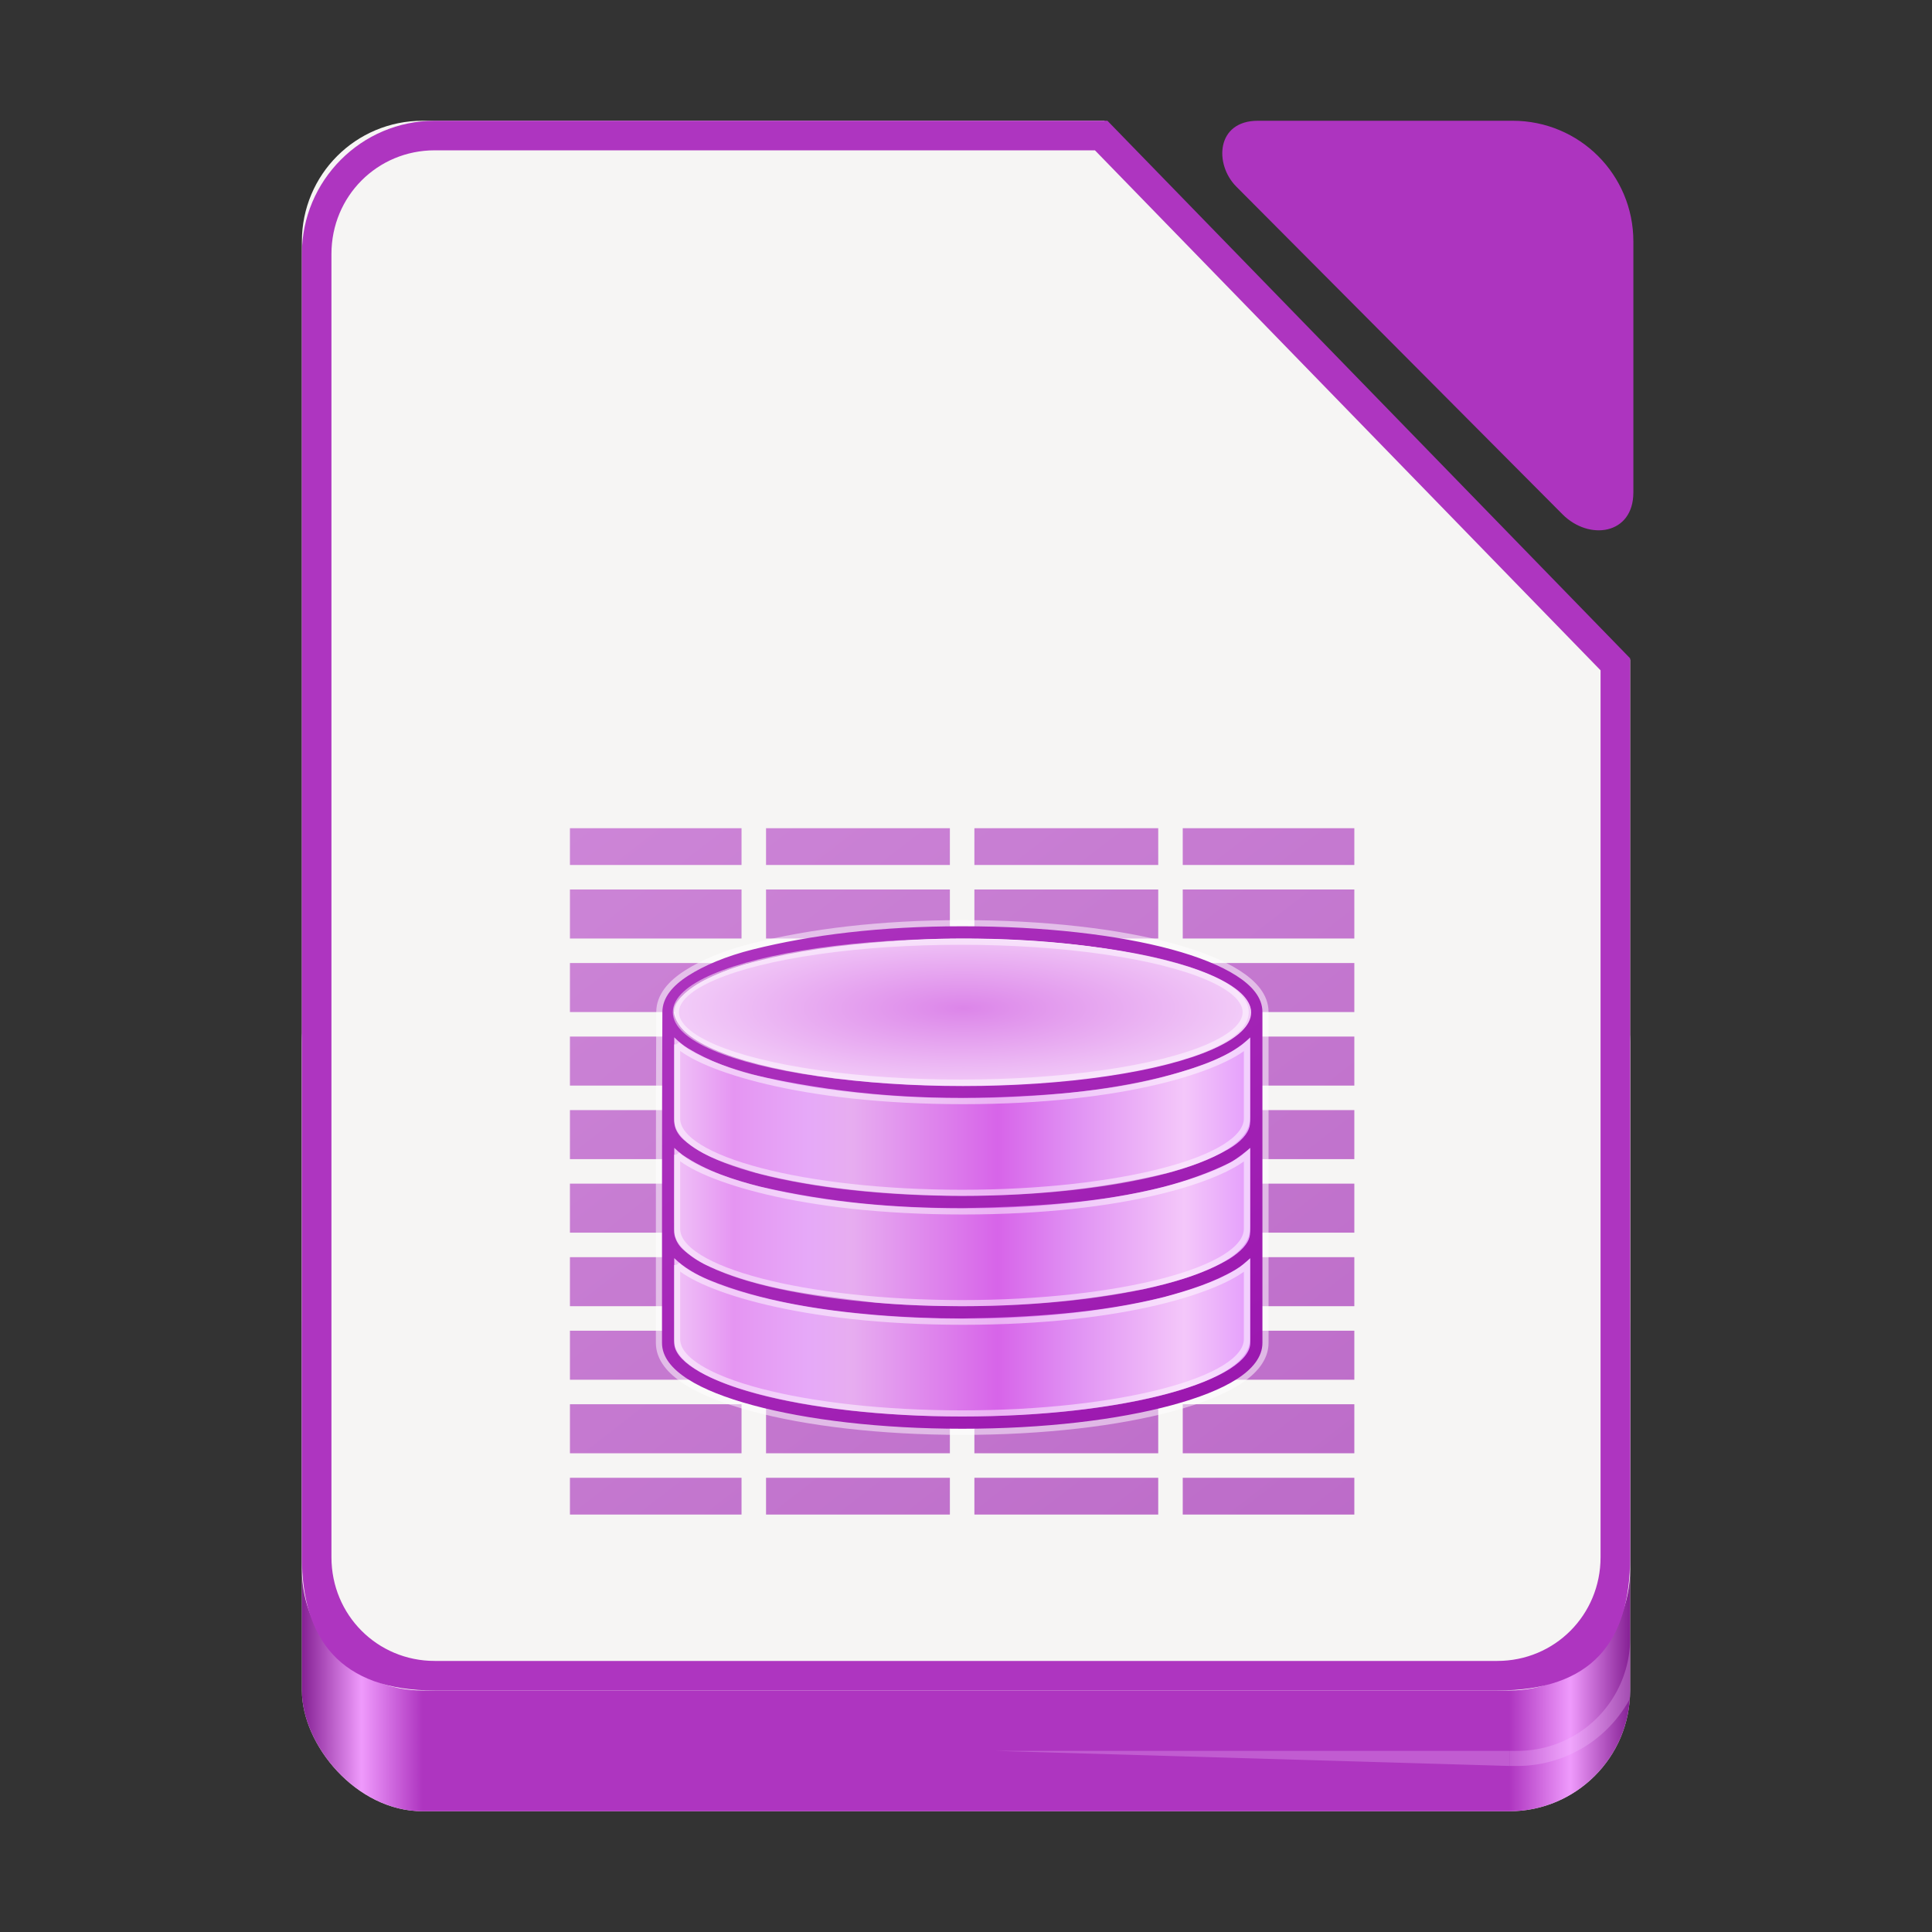 <svg height="128" width="128" xmlns="http://www.w3.org/2000/svg" xmlns:xlink="http://www.w3.org/1999/xlink">
  <rect width="100%" height="100%" fill="#333333" stroke="none"/>
  <linearGradient id="b-7" gradientUnits="userSpaceOnUse" x1="1422" x2="1324" y1="-1554.64" y2="-1554.64">
    <stop offset="0" stop-color="#e196fb"/>
    <stop offset=".13" stop-color="#f4c7fa"/>
    <stop offset=".314" stop-color="#e091f3"/>
    <stop offset=".441" stop-color="#d764e9"/>
    <stop offset=".684" stop-color="#e7adf0"/>
    <stop offset=".756" stop-color="#e6a9f8"/>
    <stop offset=".88" stop-color="#e595f2"/>
    <stop offset="1" stop-color="#f2cbf8"/>
  </linearGradient>
  <linearGradient id="linearGradient1081" gradientUnits="userSpaceOnUse" x1="-108" x2="-20" y1="-100" y2="-100">
    <stop offset="0" stop-color="#852094"/>
    <stop offset=".045" stop-color="#ef9afc"/>
    <stop offset=".091" stop-color="#ae35c0"/>
    <stop offset=".909" stop-color="#ae35c0"/>
    <stop offset=".955" stop-color="#ef9afc"/>
    <stop offset="1" stop-color="#852094"/>
  </linearGradient>
  <linearGradient id="linearGradient1677" gradientUnits="userSpaceOnUse" x1="1471.015" x2="1273.484" y1="-1450.632" y2="-1705.672">
    <stop offset="0" stop-color="#8e03a3"/>
    <stop offset="1" stop-color="#c254d2"/>
  </linearGradient>
  <radialGradient id="d-3-9" cx="518.854" cy="730.484" gradientTransform="matrix(2.011 0 0 .565 329.827 -1985.991)" gradientUnits="userSpaceOnUse" r="22.89">
    <stop offset="0" stop-color="#dc85e9"/>
    <stop offset="1" stop-color="#f2cbf8"/>
  </radialGradient>
  <rect fill="#deddda" height="59" rx="8" width="88" x="20" y="61"/>
  <rect fill="url(#linearGradient1081)" fill-rule="evenodd" height="40" rx="8" transform="scale(-1)" width="88" x="-108" y="-120"/>
  <path d="m108 108.654a7.468 7.468 0 0 1 -7.492 7.346h-.5v1h.5a8.488 8.488 0 0 0 7.463-4.428c.013-.19.029-.379.029-.572zm-42 7.346 34 1v-1z" fill="#f2c5ff" fill-opacity=".272"/>
  <path d="m73.16 8h-45.16c-4.432 0-8 3.568-8 8v88c0 4.432 3.568 8 8 8h72c4.432 0 8-3.568 8-8v-60.295z" fill="#f6f5f4"/>
  <path d="m108.215 32.631v-16.631c0-1.108-.223-2.161-.627-3.119s-.988-1.82-1.711-2.543c-.723-.723-1.585-1.307-2.543-1.711s-2.011-.627-3.119-.627h-16.873c-2.778 0-2.901 2.89-1.432 4.365l21.609 21.709c1.763 1.77 4.695 1.349 4.695-1.443z" fill="#ad34bf"/>
  <path d="m28.801 8c-4.861 0-8.801 3.956-8.801 8.828v86.344c0 5.383 2.516 8.828 8.801 8.828h70.398c6.285 0 8.801-3.23 8.801-8.828v-59.557l-34.631-35.615h-.412zm0 1.959h43.742l33.498 34.451v58.762c0 3.825-3.036 6.869-6.842 6.869h-70.398c-3.806 0-6.842-3.044-6.842-6.869v-86.344c0-3.825 3.036-6.869 6.842-6.869z" fill="#ae35c0"/>
  <g transform="matrix(.406 0 0 .406 -493.694 705.542)">
    <path d="m1309-1602.638v6h28v-6zm32 0v6h30v-6zm34 0v6h30v-6zm34 0v6h28v-6zm-100 10v8h28v-8zm32 0v8h30v-8zm34 0v8h30v-8zm34 0v8h28v-8zm-100 12v8h28v-8zm32 0v8h30v-8zm34 0v8h30v-8zm34 0v8h28v-8zm-100 12v8h28v-8zm32 0v8h30v-8zm34 0v8h30v-8zm34 0v8h28v-8zm-100 12v8h28v-8zm32 0v8h30v-8zm34 0v8h30v-8zm34 0v8h28v-8zm-100 12v8h28v-8zm32 0v8h30v-8zm34 0v8h30v-8zm34 0v8h28v-8zm-100 12v8h28v-8zm32 0v8h30v-8zm34 0v8h30v-8zm34 0v8h28v-8zm-100 12v8h28v-8zm32 0v8h30v-8zm34 0v8h30v-8zm34 0v8h28v-8zm-100 12v8h28v-8zm32 0v8h30v-8zm34 0v8h30v-8zm34 0v8h28v-8zm-100 12v6h28v-6zm32 0v6h30v-6zm34 0v6h30v-6zm34 0v6h28v-6z" fill="url(#linearGradient1677)" opacity=".6"/>
    <path d="m1338.867-1582.857c-4.423 1.106-8 2.64-10.563 4.282-2.562 1.64-4.21 3.59-4.22 5.937-.077 19.65-.06 38.386-.06 54 0 2.294 1.65 4.262 4.218 5.906 2.568 1.645 6.19 3.057 10.594 4.25 8.81 2.386 20.86 3.844 34.187 3.844 13.328 0 25.378-1.458 34.188-3.844 4.406-1.193 8.026-2.605 10.595-4.25 2.568-1.644 4.196-3.623 4.196-5.917v-54c0-2.345-1.695-4.285-4.257-5.925-2.563-1.64-6.163-3.09-10.563-4.282-8.8-2.383-20.826-3.78-34.156-3.78-13.42 0-24.7 1.417-34.157 3.78zm34.156-1.78c13.188-.025 25.115 1.46 33.687 3.78 4.287 1.16 7.736 2.593 10.032 4.063 2.295 1.47 3.46 2.918 3.343 4.156-.21 2.205-2.578 3.735-4.25 4.688-2.71 1.545-5.95 2.71-8.874 3.468-9.98 2.59-19.947 3.535-29.53 3.78-13.262.214-26.41-.73-38.532-3.84-2.813-.735-5.25-1.64-7.656-2.845-2.16-1.083-5.063-2.882-5.28-5.25-.118-1.273 1.047-2.686 3.343-4.156s5.697-3.094 10.03-4.062c11.927-2.665 23.656-3.764 33.688-3.783zm-47 16.124c.633.635 1.392 1.273 2.28 1.813 3.29 1.996 7.31 3.487 10.564 4.28 13.105 3.04 26.117 4.087 38.625 3.72 10.112-.32 20.32-1.07 29.687-3.72 4.634-1.31 9.564-2.895 12.843-6.093v12.875c0 .582 0 1.22-.125 1.72-.273 1.104-1.37 2.436-3.344 3.593-3.264 1.91-6.84 3.083-10 3.937-11.23 2.74-22.915 3.735-33.53 3.75-11.457-.088-23.537-1.125-33.688-3.78-4.357-1.376-8.725-2.563-11.875-5.47-.724-.677-1.133-1.406-1.31-2.03-.163-.567-.125-1.123-.125-1.72v-12.875zm0 18.03c.388.385.835.766 1.312 1.126 3.833 2.65 8.6 4.188 12.75 5.22 11.482 2.606 21.65 3.477 32.938 3.5 11.353-.234 22.474-.815 32.937-3.5 3.705-.967 7.68-2.386 10.688-3.907 1.144-.58 2.937-2.034 3.375-2.438v12.844c0 .582 0 1.22-.125 1.72-.273 1.104-1.402 2.38-3.344 3.592-4.288 2.516-9.373 3.904-13.843 4.875-10.388 2.016-19.908 2.798-29.687 2.812-4.946 0-9.71-.172-14.187-.594-10.05-1.23-18.982-2.152-27.5-6.063-1.452-.672-2.796-1.603-3.875-2.593-.73-.67-1.116-1.41-1.31-2.03-.076-.24-.124-.504-.125-.72-.035-4.614 0-9.23 0-13.844zm0 18c1.566 1.542 3.638 2.706 5.53 3.502 8.676 3.596 18.944 5.06 27.126 5.748 4.934.406 9.77.595 14.343.594 11.368-.184 22.45-.886 32.937-3.5 4.22-1.145 8.17-2.41 11.657-4.47.934-.554 1.67-1.192 2.406-1.874v13.844c0 1.296-1.023 2.753-3.312 4.22-2.29 1.465-5.718 2.84-10 4-8.562 2.317-20.505 3.78-33.687 3.78s-25.125-1.462-33.687-3.78c-4.282-1.16-7.71-2.535-10-4-2.29-1.467-3.313-2.924-3.313-4.22z" fill="none" opacity=".5" stroke="#fff" stroke-width="2"/>
    <path d="m1325-1570.638v52c0 7.18 21.49 13 48 13s48-5.82 48-13v-52z" fill="url(#b-7)"/>
    <path d="m1338.867-1582.857c-4.423 1.106-8 2.64-10.563 4.282-2.562 1.64-4.21 3.59-4.22 5.937-.077 19.65-.06 38.386-.06 54 0 2.294 1.65 4.262 4.218 5.906 2.568 1.645 6.19 3.057 10.594 4.25 8.81 2.386 20.86 3.844 34.187 3.844 13.328 0 25.378-1.458 34.188-3.844 4.406-1.193 8.026-2.605 10.595-4.25 2.568-1.644 4.196-3.623 4.196-5.917v-54c0-2.345-1.695-4.285-4.257-5.925-2.563-1.64-6.163-3.09-10.563-4.282-8.8-2.383-20.826-3.78-34.156-3.78-13.42 0-24.7 1.417-34.157 3.78zm34.156-1.78c13.188-.025 25.115 1.46 33.687 3.78 4.287 1.16 7.736 2.593 10.032 4.063 2.295 1.47 3.46 2.918 3.343 4.156-.21 2.205-2.578 3.735-4.25 4.688-2.71 1.545-5.95 2.71-8.874 3.468-9.98 2.59-19.947 3.535-29.53 3.78-13.262.214-26.41-.73-38.532-3.84-2.813-.735-5.25-1.64-7.656-2.845-2.16-1.083-5.063-2.882-5.28-5.25-.118-1.273 1.047-2.686 3.343-4.156s5.697-3.094 10.03-4.062c11.927-2.665 23.656-3.764 33.688-3.783zm-47 16.124c.633.635 1.392 1.273 2.28 1.813 3.29 1.996 7.31 3.487 10.564 4.28 13.105 3.04 26.117 4.087 38.625 3.72 10.112-.32 20.32-1.07 29.687-3.72 4.634-1.31 9.564-2.895 12.843-6.093v12.875c0 .582 0 1.22-.125 1.72-.273 1.104-1.37 2.436-3.344 3.593-3.264 1.91-6.84 3.083-10 3.937-11.23 2.74-22.915 3.735-33.53 3.75-11.457-.088-23.537-1.125-33.688-3.78-4.357-1.376-8.725-2.563-11.875-5.47-.724-.677-1.133-1.406-1.31-2.03-.163-.567-.125-1.123-.125-1.72v-12.875zm0 18.03c.388.385.835.766 1.312 1.126 3.833 2.65 8.6 4.188 12.75 5.22 11.482 2.606 21.65 3.477 32.938 3.5 11.353-.234 22.474-.815 32.937-3.5 3.705-.967 7.68-2.386 10.688-3.907 1.144-.58 2.937-2.034 3.375-2.438v12.844c0 .582 0 1.22-.125 1.72-.273 1.104-1.402 2.38-3.344 3.592-4.288 2.516-9.373 3.904-13.843 4.875-10.388 2.016-19.908 2.798-29.687 2.812-4.946 0-9.71-.172-14.187-.594-10.05-1.23-18.982-2.152-27.5-6.063-1.452-.672-2.796-1.603-3.875-2.593-.73-.67-1.116-1.41-1.31-2.03-.076-.24-.124-.504-.125-.72-.035-4.614 0-9.23 0-13.844zm0 18c1.566 1.542 3.638 2.706 5.53 3.502 8.676 3.596 18.944 5.06 27.126 5.748 4.934.406 9.77.595 14.343.594 11.368-.184 22.45-.886 32.937-3.5 4.22-1.145 8.17-2.41 11.657-4.47.934-.554 1.67-1.192 2.406-1.874v13.844c0 1.296-1.023 2.753-3.312 4.22-2.29 1.465-5.718 2.84-10 4-8.562 2.317-20.505 3.78-33.687 3.78s-25.125-1.462-33.687-3.78c-4.282-1.16-7.71-2.535-10-4-2.29-1.467-3.313-2.924-3.313-4.22z" fill="url(#linearGradient1677)"/>
    <ellipse cx="1373.153" cy="-1572.56" fill="url(#d-3-9)" rx="47.008" ry="12.002"/>
    <path id="g" d="m1326.484-1567.358v12.087c0 6.7 20.817 12.132 46.495 12.132 25.677 0 46.494-5.432 46.494-12.133v-12.027c-4.157 3.715-19.627 9.195-46.35 9.195-26.72 0-42.75-5.54-46.64-9.256z" fill="none" opacity=".5" stroke="#fff"/>
    <ellipse cx="1372.781" cy="-1572.617" fill="none" opacity=".5" rx="46.492" ry="11.501" stroke="#fff" stroke-width="1.001"/>
    <use height="1085" transform="translate(0 18)" width="5033" xlink:href="#g"/>
    <use height="1085" transform="translate(0 36)" width="5033" xlink:href="#g"/>
  </g>
</svg>
